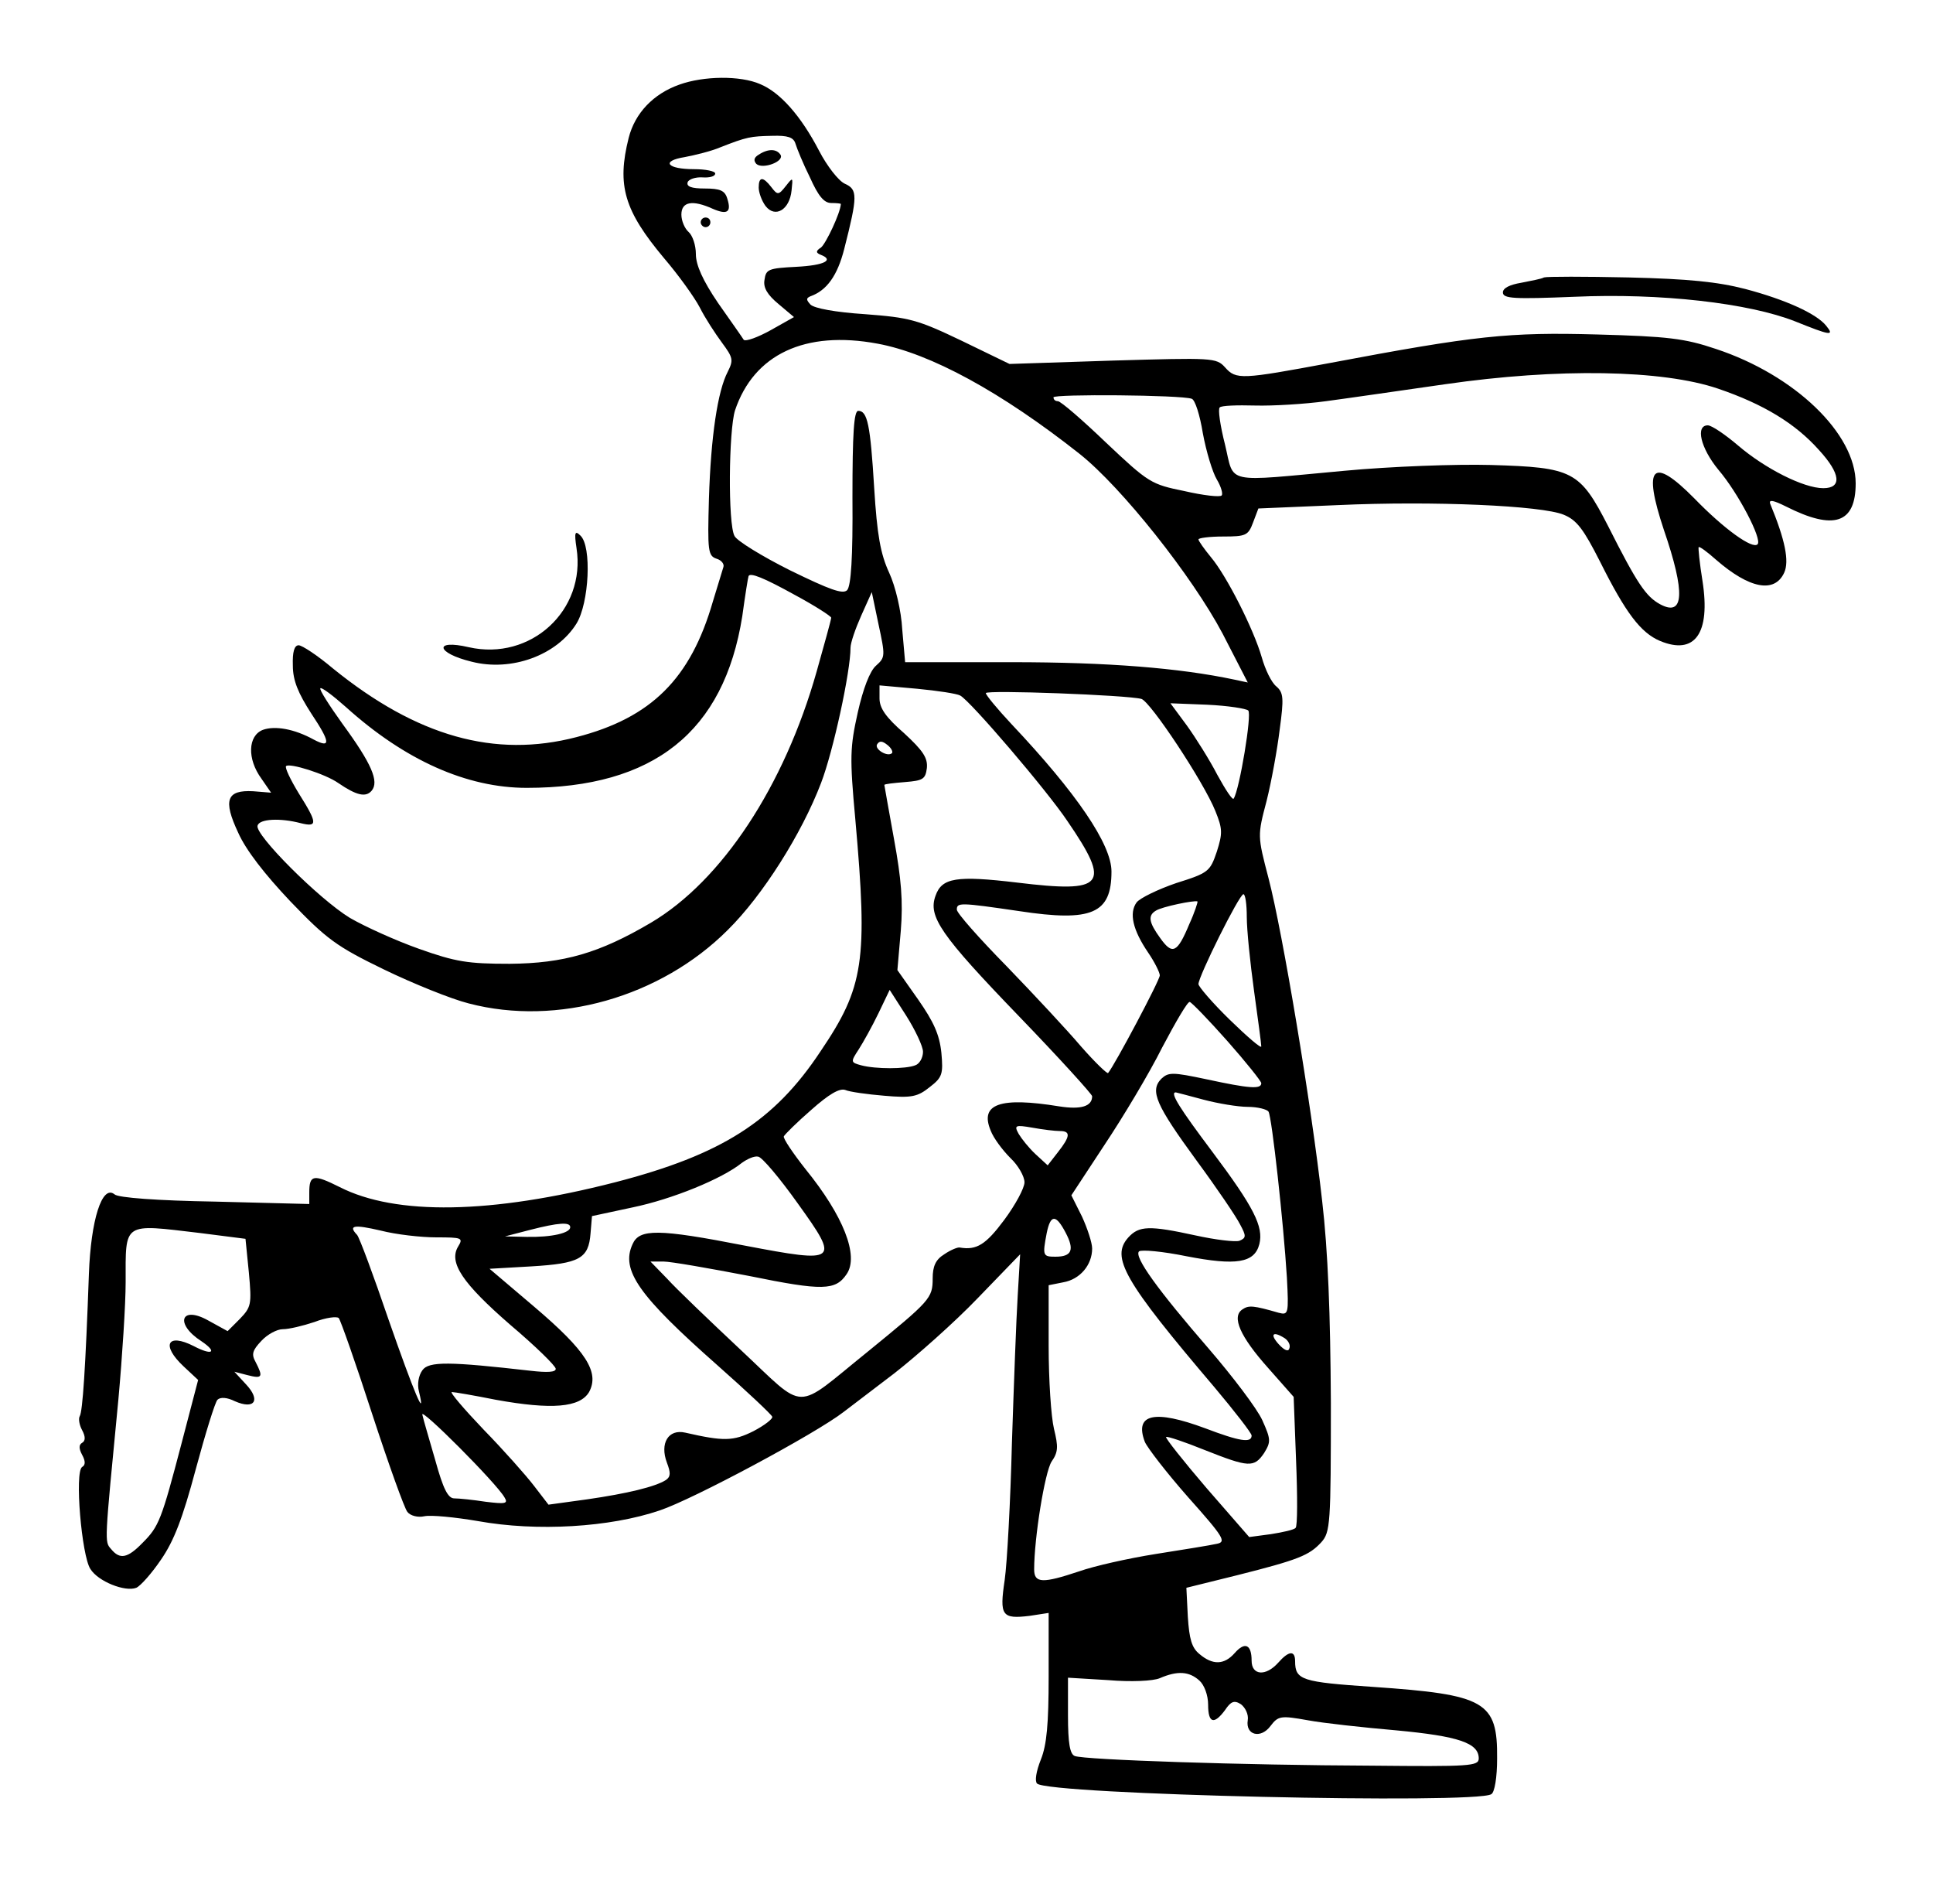 <?xml version="1.0" standalone="no"?>
<!DOCTYPE svg PUBLIC "-//W3C//DTD SVG 20010904//EN"
 "http://www.w3.org/TR/2001/REC-SVG-20010904/DTD/svg10.dtd">
<svg version="1.0" xmlns="http://www.w3.org/2000/svg"
 width="400pt" height="394pt" viewBox="0 0 400 394"
 preserveAspectRatio="xMidYMid meet">

<g transform="translate(0,394) scale(0.1,-0.1)"
fill="#000000" stroke="none">
<path d="M1406 3765 c-54 -19 -92 -59 -105 -110 -25 -99 -9 -151 73 -249 30
-35 63 -81 74 -102 11 -22 32 -54 46 -73 23 -31 24 -36 12 -60 -21 -40 -35
-134 -39 -263 -3 -108 -2 -118 16 -124 10 -3 16 -11 14 -17 -2 -7 -12 -39 -22
-72 -46 -159 -127 -240 -282 -280 -169 -44 -330 1 -504 142 -32 27 -64 48 -71
48 -9 0 -13 -14 -12 -42 0 -31 11 -57 38 -99 40 -60 41 -73 5 -54 -40 22 -80
29 -105 20 -31 -12 -33 -60 -3 -101 l20 -29 -37 3 c-55 3 -63 -18 -31 -86 16
-36 55 -86 108 -142 75 -78 95 -93 194 -141 60 -29 139 -61 175 -70 183 -48
397 13 536 152 72 71 153 199 193 304 25 65 61 230 61 280 0 10 10 39 22 66
l22 49 14 -67 c14 -65 14 -68 -5 -85 -13 -11 -27 -48 -38 -97 -16 -72 -17 -92
-5 -222 26 -292 18 -346 -72 -479 -96 -145 -205 -214 -425 -271 -257 -66 -454
-69 -570 -10 -54 27 -63 26 -63 -11 l0 -24 -195 5 c-119 2 -201 8 -208 15 -26
21 -49 -54 -53 -164 -7 -195 -13 -285 -19 -295 -3 -5 -1 -18 5 -29 7 -13 7
-22 0 -26 -7 -4 -7 -12 0 -25 7 -13 7 -21 0 -25 -16 -10 -1 -184 17 -211 16
-26 72 -48 95 -39 9 4 32 30 51 58 27 39 45 86 72 187 20 74 40 139 45 144 6
6 20 5 36 -3 41 -18 54 2 23 35 l-24 26 27 -7 c31 -8 33 -4 17 27 -9 16 -7 24
12 44 12 13 32 24 44 24 13 0 42 7 66 15 23 9 46 12 50 8 4 -5 35 -93 69 -198
34 -104 67 -196 73 -203 6 -8 22 -12 35 -9 14 3 64 -2 111 -10 122 -22 273
-13 376 22 69 23 323 159 381 204 12 9 59 45 105 80 46 36 124 105 172 155
l88 91 -5 -85 c-3 -47 -8 -184 -12 -305 -3 -121 -10 -249 -15 -284 -11 -74 -6
-81 52 -74 l39 6 0 -131 c0 -99 -4 -142 -16 -172 -10 -25 -13 -45 -8 -50 23
-23 908 -43 940 -22 7 4 12 35 12 74 1 118 -24 132 -257 148 -147 10 -161 14
-161 53 0 23 -13 22 -35 -3 -26 -29 -55 -26 -55 4 0 34 -14 40 -35 16 -22 -25
-46 -25 -73 -2 -16 13 -21 31 -24 77 l-3 60 105 26 c127 32 149 41 174 68 19
21 20 38 20 289 -1 184 -6 314 -18 417 -22 198 -82 557 -111 668 -23 88 -23
88 -4 160 10 40 22 106 27 147 9 66 8 77 -7 90 -10 8 -23 35 -30 60 -17 59
-73 169 -105 207 -14 17 -26 34 -26 37 0 3 23 6 51 6 47 0 52 2 62 29 l11 29
165 7 c197 9 422 -1 467 -20 27 -11 41 -30 75 -97 53 -106 84 -147 124 -164
72 -30 105 15 88 124 -6 37 -9 68 -8 70 2 2 18 -10 36 -26 69 -60 121 -70 141
-27 11 24 2 68 -29 143 -3 9 7 7 33 -6 99 -50 144 -35 144 48 0 103 -126 224
-289 278 -65 22 -100 26 -246 30 -183 5 -251 -2 -553 -59 -183 -34 -194 -35
-217 -9 -18 20 -26 20 -232 14 l-214 -7 -99 48 c-92 44 -108 48 -200 55 -61 4
-105 12 -113 20 -9 10 -9 13 0 17 34 12 56 43 70 98 28 110 28 123 1 135 -13
6 -37 37 -53 68 -38 73 -81 121 -122 138 -41 18 -117 17 -167 -1z m240 -122
c3 -10 16 -42 30 -70 17 -38 29 -53 44 -53 11 0 20 -1 20 -2 -1 -19 -31 -82
-41 -90 -11 -7 -11 -11 -1 -15 29 -11 8 -22 -50 -25 -58 -3 -63 -5 -66 -27 -3
-16 6 -31 29 -50 l32 -27 -48 -27 c-27 -15 -52 -24 -56 -20 -3 5 -27 39 -53
76 -32 47 -46 79 -46 101 0 19 -7 39 -15 46 -8 7 -15 23 -15 36 0 27 23 31 65
12 30 -13 39 -7 30 21 -5 17 -15 21 -47 21 -27 0 -38 4 -35 13 2 6 16 11 31
10 14 -1 26 2 26 8 0 5 -20 9 -44 9 -56 0 -69 17 -19 25 21 4 54 12 73 20 56
22 63 23 108 24 32 1 44 -3 48 -16z m170 -414 c109 -20 256 -100 418 -228 87
-69 233 -253 296 -372 l52 -101 -28 6 c-113 24 -262 36 -460 36 l-221 0 -6 68
c-2 38 -14 89 -27 117 -18 39 -25 78 -31 175 -8 132 -14 160 -33 160 -9 0 -12
-46 -12 -179 1 -125 -3 -183 -11 -192 -9 -9 -36 1 -118 41 -58 29 -110 61
-115 71 -14 25 -12 219 1 260 39 116 145 166 295 138z m1739 -93 c94 -32 160
-72 209 -127 45 -49 48 -79 9 -79 -41 0 -121 41 -176 88 -27 23 -55 42 -63 42
-26 0 -15 -47 22 -92 41 -48 91 -144 81 -154 -10 -11 -69 31 -131 95 -87 88
-107 67 -63 -65 45 -131 42 -181 -8 -154 -29 16 -47 42 -107 161 -59 115 -73
122 -243 127 -72 2 -207 -3 -303 -12 -252 -23 -227 -29 -247 54 -10 39 -15 74
-11 77 3 4 36 5 73 4 37 -1 103 3 147 9 45 6 155 22 246 35 235 34 450 30 565
-9z m-1089 -21 c7 -2 17 -34 23 -71 7 -38 20 -81 29 -96 9 -15 13 -30 10 -33
-3 -4 -38 0 -77 9 -69 14 -74 17 -162 100 -49 47 -94 86 -100 86 -5 0 -9 3 -9
8 0 7 264 5 286 -3z m-821 -406 c41 -22 75 -44 75 -47 0 -4 -14 -54 -30 -111
-67 -237 -196 -433 -343 -520 -107 -63 -180 -84 -292 -85 -87 0 -112 4 -188
31 -48 17 -112 46 -143 64 -64 39 -198 173 -191 191 4 14 47 16 89 5 36 -9 35
0 -4 62 -17 28 -29 53 -26 56 7 7 81 -16 108 -35 38 -26 57 -30 69 -16 16 19
0 56 -60 138 -28 39 -49 72 -46 74 2 3 26 -15 53 -39 122 -110 250 -167 374
-167 263 0 408 116 446 355 6 44 12 81 13 83 3 8 31 -3 96 -39z m342 -208 c21
-11 180 -197 222 -260 91 -133 77 -149 -104 -127 -126 15 -156 10 -169 -27
-16 -43 10 -81 173 -250 83 -86 151 -161 151 -165 0 -21 -23 -28 -68 -21 -123
20 -165 5 -142 -50 6 -16 25 -41 41 -57 16 -15 29 -38 29 -50 0 -12 -19 -47
-42 -78 -38 -51 -57 -63 -92 -57 -4 1 -19 -5 -32 -14 -18 -11 -24 -25 -24 -50
0 -41 -5 -46 -135 -152 -154 -124 -124 -125 -262 4 -65 61 -134 127 -152 147
l-35 36 27 0 c15 0 95 -14 178 -30 152 -31 178 -30 201 4 26 38 -7 121 -85
217 -26 33 -47 64 -45 68 2 4 27 29 57 55 36 32 58 45 70 41 9 -4 45 -9 81
-12 57 -5 69 -2 94 18 26 20 28 27 24 71 -4 38 -16 64 -48 110 l-43 61 7 81
c5 61 1 108 -14 190 -11 61 -20 111 -20 112 0 2 19 4 43 6 37 3 42 6 45 29 2
21 -8 36 -47 72 -38 33 -51 52 -51 72 l0 27 78 -7 c42 -4 82 -10 89 -14z m375
-7 c19 -6 129 -172 153 -232 15 -37 15 -46 3 -84 -14 -41 -17 -44 -84 -65 -38
-13 -75 -31 -82 -40 -16 -22 -8 -57 24 -104 13 -19 24 -41 24 -47 0 -10 -93
-185 -107 -202 -2 -2 -27 22 -56 55 -28 33 -97 107 -154 166 -57 58 -103 110
-103 117 0 15 6 15 129 -3 151 -23 191 -5 191 82 0 56 -72 162 -207 305 -29
31 -53 60 -53 64 0 7 293 -4 322 -12z m221 -24 c8 -7 -18 -163 -30 -182 -2 -5
-17 18 -34 49 -16 31 -45 77 -63 102 l-34 46 76 -3 c43 -2 81 -8 85 -12z
m-737 -88 c-9 -9 -37 8 -31 18 5 8 11 7 21 -1 8 -6 12 -14 10 -17z m734 -339
c0 -27 7 -95 15 -153 8 -58 15 -109 15 -115 0 -5 -29 20 -65 55 -36 35 -65 69
-65 74 0 16 84 185 93 186 4 0 7 -21 7 -47z m-119 -15 c-25 -60 -35 -64 -60
-29 -24 33 -26 47 -9 57 12 8 80 22 86 19 1 -1 -6 -23 -17 -47z m-551 -264 c0
-12 -7 -25 -16 -28 -20 -8 -82 -8 -112 0 -22 6 -22 7 -5 33 9 14 28 48 41 75
l23 48 34 -53 c19 -30 35 -64 35 -75z m630 22 c38 -43 70 -83 70 -87 0 -13
-25 -11 -113 8 -71 15 -79 15 -94 1 -24 -25 -11 -54 73 -169 42 -57 82 -116
90 -132 13 -24 13 -28 -1 -34 -9 -3 -50 2 -91 11 -96 21 -117 20 -139 -4 -37
-41 -10 -89 178 -310 42 -50 77 -95 77 -100 0 -16 -25 -12 -96 15 -105 39
-147 30 -125 -28 5 -12 45 -64 90 -115 74 -83 79 -92 59 -96 -13 -3 -69 -12
-126 -21 -57 -9 -128 -25 -159 -36 -75 -25 -93 -25 -93 4 0 65 22 201 36 223
14 20 14 31 5 68 -6 25 -11 101 -11 171 l0 126 30 6 c35 6 60 36 60 70 0 12
-10 42 -21 66 l-22 44 69 105 c38 57 92 147 119 201 28 53 53 96 57 94 4 -1
39 -37 78 -81z m-50 -121 c30 -8 72 -15 92 -15 20 0 40 -5 43 -10 7 -12 31
-230 38 -343 4 -76 3 -78 -17 -73 -52 15 -62 16 -75 7 -23 -15 -5 -56 53 -121
l53 -60 5 -132 c3 -73 3 -136 -1 -139 -3 -4 -26 -9 -51 -13 l-45 -6 -88 101
c-48 56 -86 104 -84 106 2 2 38 -10 80 -27 91 -36 102 -37 123 -6 14 23 14 28
-4 68 -11 24 -61 90 -111 148 -104 120 -155 190 -144 201 5 4 49 0 98 -10 103
-20 141 -14 151 25 9 36 -11 76 -98 192 -66 88 -88 122 -75 122 1 0 27 -7 57
-15z m-297 -65 c23 0 22 -11 -4 -44 l-21 -27 -25 23 c-14 13 -29 32 -35 42
-10 18 -7 19 28 13 22 -4 47 -7 57 -7z m-542 -150 c87 -121 84 -124 -110 -87
-179 35 -218 35 -232 3 -25 -54 13 -107 176 -251 61 -54 111 -101 113 -106 2
-4 -16 -18 -39 -30 -42 -21 -62 -21 -141 -3 -35 8 -53 -22 -38 -62 8 -21 8
-29 -2 -36 -22 -14 -80 -28 -163 -40 l-80 -11 -30 39 c-16 21 -63 74 -104 116
-41 43 -71 78 -66 78 5 0 46 -7 91 -16 116 -21 174 -16 193 16 22 41 -6 85
-113 176 l-93 79 87 5 c99 6 118 16 122 68 l3 36 84 18 c82 17 185 59 226 92
11 8 26 15 34 13 8 -1 45 -45 82 -97z m554 -60 c19 -36 13 -50 -21 -50 -26 0
-27 2 -18 49 8 39 19 39 39 1z m-1302 -10 c53 0 56 -1 45 -19 -20 -33 9 -76
108 -162 52 -44 94 -85 94 -91 0 -7 -17 -8 -52 -4 -167 19 -211 20 -224 1 -8
-11 -11 -29 -7 -44 15 -62 -10 -3 -63 149 -31 91 -60 169 -65 175 -19 20 -7
22 49 9 31 -8 83 -14 115 -14z m277 21 c0 -12 -38 -21 -90 -20 l-45 1 50 13
c62 16 85 17 85 6z m-766 -12 l94 -12 7 -70 c6 -66 5 -71 -19 -96 l-25 -25
-40 22 c-57 32 -70 -7 -14 -43 34 -23 22 -30 -16 -10 -55 28 -68 2 -21 -42
l30 -28 -34 -130 c-42 -160 -47 -173 -81 -207 -31 -32 -47 -35 -65 -13 -14 16
-14 9 15 310 8 88 15 197 15 242 0 126 -7 121 154 102z m2245 -218 c7 -5 12
-14 9 -21 -2 -7 -10 -4 -22 9 -19 21 -12 28 13 12z m-1615 -329 c8 -13 2 -14
-39 -9 -26 4 -55 7 -65 7 -13 0 -23 20 -39 78 -12 42 -25 85 -27 95 -6 18 153
-141 170 -171z m1438 -379 c10 -9 18 -30 18 -50 0 -38 12 -42 35 -11 12 18 19
21 33 12 9 -7 16 -21 14 -33 -5 -31 27 -39 47 -12 16 21 21 22 77 12 32 -6
115 -15 184 -21 128 -12 170 -26 170 -58 0 -16 -18 -17 -222 -15 -264 1 -594
12 -614 20 -10 4 -14 26 -14 84 l0 78 83 -5 c47 -4 93 -2 107 4 37 16 61 14
82 -5z"/>
<path d="M1570 3620 c-10 -6 -11 -12 -5 -19 13 -12 59 5 50 19 -8 12 -25 13
-45 0z"/>
<path d="M1570 3552 c0 -10 6 -27 14 -38 20 -26 50 -8 54 32 3 28 3 28 -12 9
-15 -19 -17 -19 -30 -2 -17 22 -26 22 -26 -1z"/>
<path d="M1450 3480 c0 -5 5 -10 10 -10 6 0 10 5 10 10 0 6 -4 10 -10 10 -5 0
-10 -4 -10 -10z"/>
<path d="M3195 3366 c-5 -3 -27 -7 -47 -11 -24 -4 -38 -11 -38 -20 0 -13 23
-14 148 -9 178 8 361 -13 457 -51 72 -29 82 -31 64 -9 -20 25 -84 54 -167 76
-58 15 -118 21 -242 24 -91 2 -169 2 -175 0z"/>
<path d="M1193 2806 c20 -129 -95 -234 -223 -205 -73 17 -68 -12 6 -30 82 -21
176 13 217 79 26 42 32 160 8 182 -11 11 -13 7 -8 -26z"/>
</g>
</svg>
